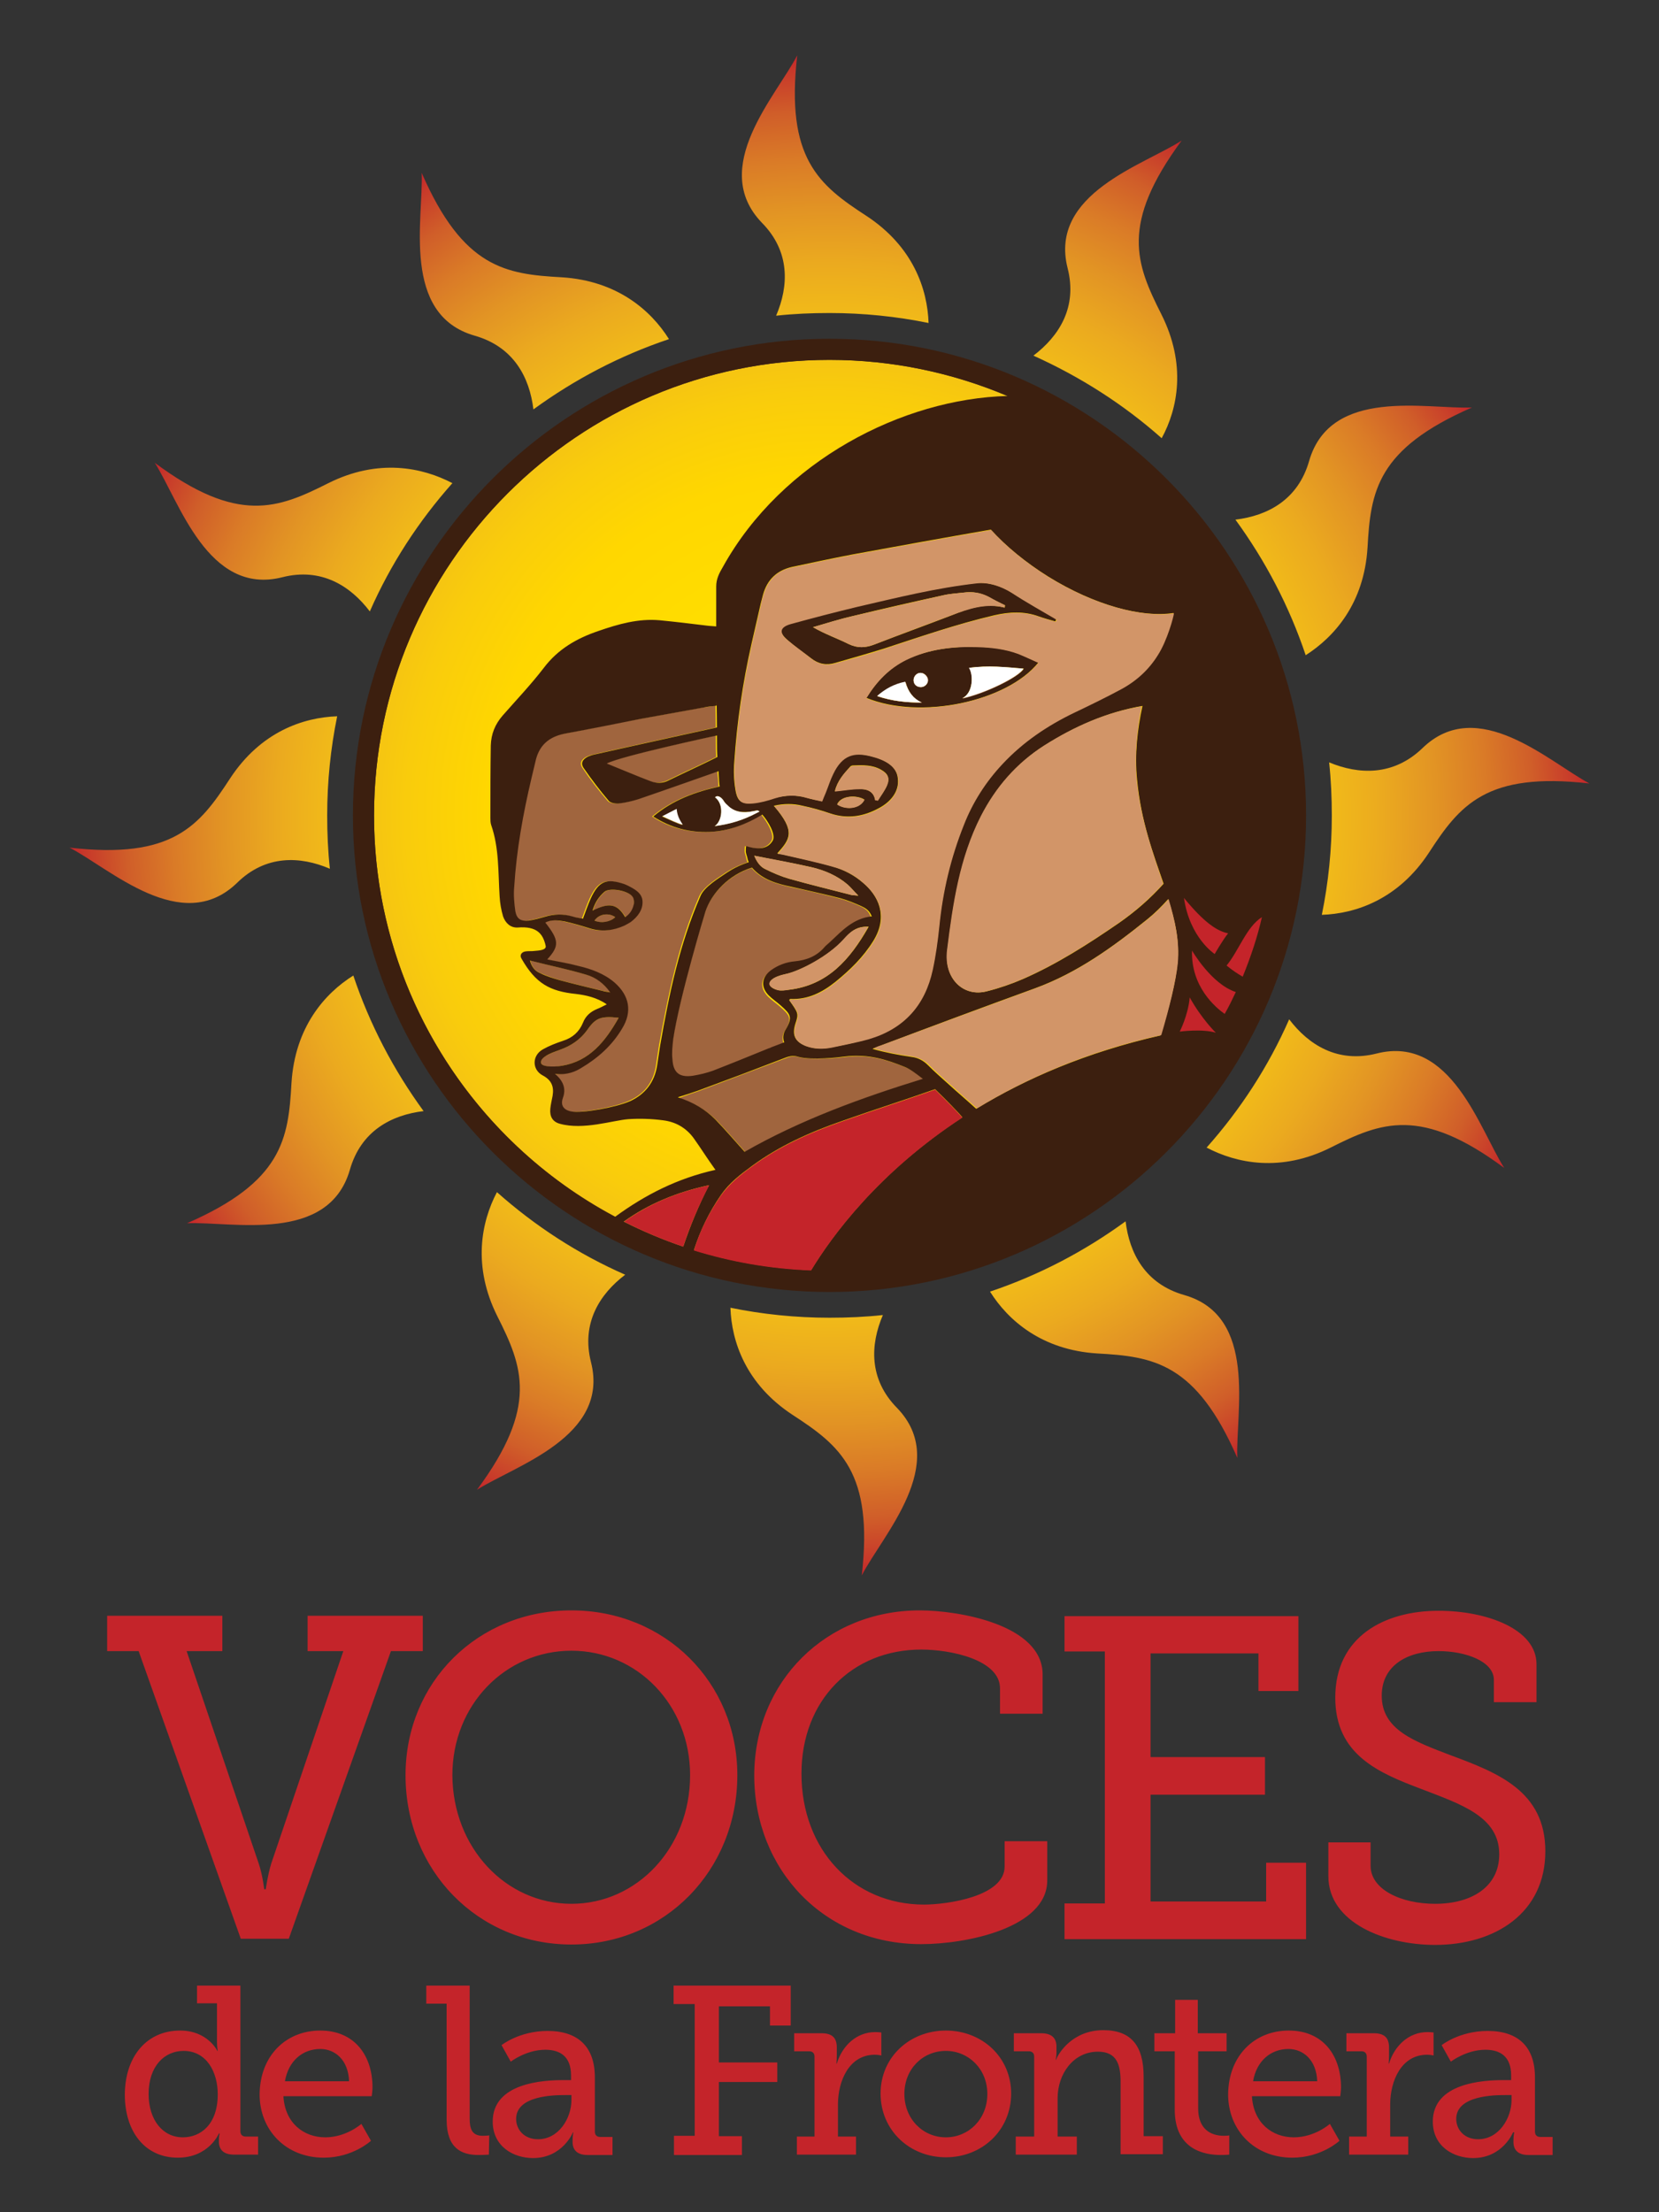 <?xml version="1.0" encoding="utf-8"?>
<!-- Generator: Adobe Illustrator 28.2.0, SVG Export Plug-In . SVG Version: 6.00 Build 0)  -->
<svg version="1.1" id="Layer_1" xmlns="http://www.w3.org/2000/svg" xmlns:xlink="http://www.w3.org/1999/xlink" x="0px" y="0px"
	 viewBox="0 0 432 576" style="enable-background:new 0 0 432 576;" xml:space="preserve">
<rect x="0" y="0" width="432" height="576" fill="#333333" stroke="none"/>
<style type="text/css">
	.st0{fill:#C4242A;}
	.st1{fill:url(#SVGID_1_);}
	.st2{fill:#A0653E;}
	.st3{fill:#3C1F0F;}
	.st4{fill:#D29568;}
	.st5{fill:#FFFFFF;}
</style>
<g>
	<path class="st0" d="M36.1,429.9h-8.2v-9.2h30v9.2h-9.3l18.8,55.4c1,3,1.4,6.6,1.4,6.6h0.4c0,0,0.5-3.6,1.4-6.6l18.8-55.4h-9.3
		v-9.2h30v9.2h-8.3l-26.6,74.9H62.7L36.1,429.9z M148.8,419.3c24.3,0,43.2,18.7,43.2,42.9c0,24.8-18.9,44.1-43.2,44.1
		c-24.4,0-43.2-19.3-43.2-44.1C105.6,438,124.4,419.3,148.8,419.3z M148.8,495.7c17,0,30.9-14.5,30.9-33.5
		c0-18.3-13.8-32.4-30.9-32.4c-17.2,0-31,14.1-31,32.4C117.9,481.1,131.7,495.7,148.8,495.7z M239.5,419.3c10.1,0,32,3.7,32,16.7
		v10.2h-11.1v-6.6c0-7.4-12.7-10.1-20.5-10.1c-18,0-31.2,13.2-31.2,32.3c0,19.9,13.6,34.1,31.9,34.1c6,0,21-2.1,21-9.9v-6.6h11.1
		v10.2c0,12.4-21.1,16.6-32.8,16.6c-25.3,0-43.5-19.4-43.5-44C196.5,437.7,215.2,419.3,239.5,419.3z M277.2,495.6h10.5v-65.6h-10.5
		v-9.2h60.9v19.5h-10.4v-9.8h-28.1v27h29.8v9.8h-29.8v27.8h30.1v-10.1h10.4v19.9h-62.9V495.6z M356.9,479.6v6.2
		c0,6.2,8,9.9,16.8,9.9c9.6,0,16.7-4.5,16.7-12.9c0-9.8-9.9-13-20.3-17c-11.1-4.2-22.4-8.9-22.4-23.8c0-15.8,12.7-22.6,26.9-22.6
		c12.6,0,25.5,4.8,25.5,13.9v9.9h-11.1v-5.8c0-4.9-7.5-7.5-14.4-7.5c-8.2,0-14.8,3.8-14.8,11.6c0,8.9,8.5,11.9,17.9,15.5
		c12.4,4.6,24.7,9.4,24.7,25c0,16.1-13.1,24.4-28.7,24.4c-13.1,0-27.8-5.8-27.8-17.9v-8.8H356.9z M46.9,528.7c7.2,0,9.7,5.3,9.7,5.3
		h0.1c0,0-0.2-1-0.2-2.4v-10h-5.2V517h11.3v37.9c0,0.9,0.5,1.4,1.4,1.4h3.2v4.7h-6.3c-2.8,0-3.9-1.4-3.9-3.4v-0.4
		c0-1.1,0.2-1.7,0.2-1.7H57c0,0-2.6,6.3-10.7,6.3c-8.5,0-13.8-6.7-13.8-16.5C32.6,535.2,38.4,528.7,46.9,528.7z M47.6,556.5
		c4.7,0,9.1-3.4,9.1-11.2c0-5.8-2.9-11.3-8.9-11.3c-5,0-9.1,4-9.1,11.2C38.7,552,42.4,556.5,47.6,556.5z M83.4,528.7
		c9,0,13.6,6.6,13.6,14.8c0,0.8-0.2,2.3-0.2,2.3h-23c0.4,7,5.3,10.7,10.9,10.7c5.5,0,9.4-3.5,9.4-3.5l2.5,4.4c0,0-4.7,4.4-12.3,4.4
		c-9.9,0-16.7-7.2-16.7-16.5C67.7,535.2,74.5,528.7,83.4,528.7z M90.9,541.9c-0.2-5.5-3.6-8.4-7.5-8.4c-4.6,0-8.3,3.1-9.2,8.4H90.9z
		 M116.2,521.7H111V517h11.3v34.6c0,2.7,0.6,4.5,3.4,4.5c1,0,1.7-0.1,1.7-0.1l-0.1,5c0,0-1.2,0.1-2.7,0.1c-4.5,0-8.3-1.8-8.3-9.2
		V521.7z M146.7,541.6h2v-1.2c0-5-2.9-6.7-6.7-6.7c-5,0-9,3.1-9,3.1l-2.4-4.3c0,0,4.6-3.7,12-3.7c8,0,12.3,4.2,12.3,12.1v14.1
		c0,0.9,0.5,1.4,1.4,1.4h3.2v4.7H153c-2.8,0-3.9-1.4-3.9-3.4v-0.4c0-1.2,0.2-2.1,0.2-2.1h-0.1c0,0-2.7,6.7-10.4,6.7
		c-5.2,0-10.5-3.1-10.5-9.5C128.3,542.3,141.5,541.6,146.7,541.6z M140.1,557c5.4,0,8.7-5.5,8.7-10.2v-1.3h-1.6
		c-2.9,0-12.8,0.1-12.8,6.2C134.4,554.5,136.5,557,140.1,557z M175.4,556.1h5.5v-34.3h-5.5V517h30.5v10.4h-5.4v-5h-13.3v14.6h15.2
		v5.1h-15.2v14.1h6v4.9h-17.7V556.1z M207.4,556.3h4.7v-20.8c0-0.9-0.5-1.4-1.4-1.4h-3.9v-4.7h7.1c2.7,0,4,1.1,4,3.7v2
		c0,1.2-0.1,2.2-0.1,2.2h0.1c1.4-4.6,5.1-8.2,10-8.2c0.8,0,1.6,0.1,1.6,0.1v6c0,0-0.7-0.2-1.7-0.2c-6.7,0-9.6,6.8-9.6,13v8.3h4.7
		v4.7h-15.4V556.3z M246.3,528.7c9.4,0,17,6.9,17,16.4c0,9.6-7.6,16.6-17,16.6c-9.4,0-17-7-17-16.6
		C229.3,535.6,236.9,528.7,246.3,528.7z M246.3,556.5c5.9,0,10.8-4.7,10.8-11.3c0-6.5-4.9-11.2-10.8-11.2c-6,0-10.8,4.7-10.8,11.2
		C235.5,551.7,240.3,556.5,246.3,556.5z M264.4,556.3h4.9v-20.8c0-0.9-0.5-1.4-1.4-1.4h-3.9v-4.7h7.1c2.7,0,4,1.2,4,3.5v1.6
		c0,1-0.2,1.8-0.2,1.8h0.1c0.6-1.7,4.3-7.7,12.3-7.7c7.2,0,10.5,4,10.5,12.1v15.5h5v4.7h-11v-18.8c0-4.4-0.9-7.9-5.9-7.9
		c-6.4,0-10.5,5.8-10.5,12.1v10h5v4.7h-15.9V556.3z M305.9,534.1h-5.3v-4.7h5.4v-8.7h5.9v8.7h7.5v4.7H312v14.8
		c0,6.4,4.4,7.2,6.7,7.2c0.9,0,1.4-0.1,1.4-0.1v5c0,0-0.9,0.1-2.2,0.1c-4,0-12-1.2-12-11.8V534.1z M335.6,528.7
		c9,0,13.6,6.6,13.6,14.8c0,0.8-0.2,2.3-0.2,2.3h-23c0.4,7,5.3,10.7,10.9,10.7c5.5,0,9.4-3.5,9.4-3.5l2.5,4.4c0,0-4.7,4.4-12.3,4.4
		c-9.9,0-16.7-7.2-16.7-16.5C319.9,535.2,326.7,528.7,335.6,528.7z M343,541.9c-0.2-5.5-3.6-8.4-7.5-8.4c-4.6,0-8.3,3.1-9.2,8.4H343
		z M351.2,556.3h4.7v-20.8c0-0.9-0.5-1.4-1.4-1.4h-3.9v-4.7h7.1c2.7,0,4,1.1,4,3.7v2c0,1.2-0.1,2.2-0.1,2.2h0.1
		c1.4-4.6,5.1-8.2,10-8.2c0.8,0,1.6,0.1,1.6,0.1v6c0,0-0.7-0.2-1.7-0.2c-6.7,0-9.6,6.8-9.6,13v8.3h4.7v4.7h-15.4V556.3z
		 M391.5,541.6h2v-1.2c0-5-2.9-6.7-6.7-6.7c-5,0-9,3.1-9,3.1l-2.4-4.3c0,0,4.6-3.7,12-3.7c8,0,12.3,4.2,12.3,12.1v14.1
		c0,0.9,0.5,1.4,1.4,1.4h3.2v4.7h-6.3c-2.8,0-3.9-1.4-3.9-3.4v-0.4c0-1.2,0.2-2.1,0.2-2.1H394c0,0-2.7,6.7-10.4,6.7
		c-5.2,0-10.5-3.1-10.5-9.5C373.1,542.3,386.3,541.6,391.5,541.6z M384.9,557c5.4,0,8.7-5.5,8.7-10.2v-1.3H392
		c-2.9,0-12.8,0.1-12.8,6.2C379.2,554.5,381.3,557,384.9,557z"/>
	<g>
		
			<radialGradient id="SVGID_1_" cx="216" cy="207.212" r="211.304" gradientTransform="matrix(0.937 0 0 0.937 13.6 18.133)" gradientUnits="userSpaceOnUse">
			<stop  offset="0" style="stop-color:#FFDF00"/>
			<stop  offset="0.308" style="stop-color:#FFDD00"/>
			<stop  offset="0.449" style="stop-color:#FFD700"/>
			<stop  offset="0.556" style="stop-color:#F9CC0C"/>
			<stop  offset="0.646" style="stop-color:#F2BD18"/>
			<stop  offset="0.726" style="stop-color:#EBAA1F"/>
			<stop  offset="0.797" style="stop-color:#E29424"/>
			<stop  offset="0.863" style="stop-color:#DA7B27"/>
			<stop  offset="0.925" style="stop-color:#D05E29"/>
			<stop  offset="0.981" style="stop-color:#C7382A"/>
			<stop  offset="1" style="stop-color:#C4242A"/>
		</radialGradient>
		<path class="st1" d="M302.5,114.1c-9.9-8.8-21.2-16-33.4-21.5c6.7-5.1,11.5-12.6,8.9-22.8c-4.9-19.4,19.8-26.8,29.7-33.2
			c-16.1,21.8-11.9,32.1-5.3,45.2C309,94.9,306.7,106.4,302.5,114.1z M123.6,87.4c10.2,2.9,14.3,10.9,15.3,19.2
			c10.7-7.8,22.5-14,35.3-18.3c-4.7-7.5-13.5-15.2-27.9-16.1c-14.6-0.8-25.7-2.4-36.5-27.2C110.3,56.8,104.4,81.9,123.6,87.4z
			 M202.1,82.2c4.6-0.5,9.2-0.7,13.9-0.7c8.8,0,17.5,0.9,25.8,2.6c-0.3-8.8-4-19.9-16.2-27.9c-12.3-8-21.1-14.9-18-41.8
			c-5.4,10.5-23.1,29.2-9.2,43.6C205.8,65.5,205.4,74.5,202.1,82.2z M356.1,142.6c0.8-14.6,2.4-25.7,27.2-36.5
			c-11.8,0.5-36.8-5.4-42.4,13.9c-2.9,10.2-10.9,14.3-19.2,15.3c7.8,10.7,14,22.5,18.3,35.3C347.5,165.8,355.2,157.1,356.1,142.6z
			 M73.5,150.3c10.2-2.6,17.8,2.3,22.8,8.9c5.4-12.3,12.7-23.5,21.5-33.4c-7.8-4.1-19.3-6.5-32.3,0c-13.1,6.6-23.5,10.8-45.2-5.3
			C46.7,130.5,54.1,155.2,73.5,150.3z M216,93.7c-65.4,0-118.6,53.2-118.6,118.6c0,65.4,53.2,118.6,118.6,118.6
			c65.4,0,118.6-53.2,118.6-118.6C334.6,146.9,281.4,93.7,216,93.7z M358.5,274.3c-10.2,2.6-17.8-2.3-22.8-8.9
			c-5.4,12.3-12.7,23.5-21.5,33.4c7.8,4.1,19.3,6.5,32.3,0c13.1-6.6,23.5-10.8,45.2,5.3C385.3,294.1,377.9,269.4,358.5,274.3z
			 M229.9,342.4c-4.6,0.5-9.2,0.7-13.9,0.7c-8.8,0-17.5-0.9-25.8-2.6c0.3,8.8,4,19.9,16.2,27.9c12.3,8,21.1,14.9,18,41.8
			c5.4-10.5,23.1-29.2,9.2-43.6C226.2,359.1,226.6,350.1,229.9,342.4z M308.4,337.2c-10.2-2.9-14.3-10.9-15.3-19.2
			c-10.7,7.8-22.5,14-35.3,18.3c4.7,7.5,13.5,15.2,27.9,16.1c14.6,0.8,25.7,2.4,36.5,27.2C321.7,367.8,327.6,342.7,308.4,337.2z
			 M370.4,194.8c-7.6,7.3-16.6,6.9-24.3,3.7c0.5,4.6,0.7,9.2,0.7,13.9c0,8.8-0.9,17.5-2.6,25.8c8.8-0.3,19.9-4,27.9-16.2
			c8-12.3,14.9-21.1,41.8-18C403.5,198.5,384.8,180.8,370.4,194.8z M85.9,226.2c-0.5-4.6-0.7-9.2-0.7-13.9c0-8.8,0.9-17.5,2.6-25.8
			c-8.8,0.3-19.9,4-27.9,16.2c-8,12.3-14.9,21.1-41.8,18c10.5,5.4,29.2,23.1,43.6,9.2C69.2,222.5,78.2,222.9,85.9,226.2z
			 M129.5,342.7c6.6,13.1,10.8,23.5-5.3,45.2c9.9-6.3,34.6-13.8,29.7-33.2c-2.6-10.2,2.3-17.8,8.9-22.8
			c-12.3-5.4-23.5-12.7-33.4-21.5C125.3,318.2,123,329.7,129.5,342.7z M75.9,282c-0.8,14.6-2.4,25.7-27.2,36.5
			c11.8-0.5,36.8,5.4,42.4-13.9c2.9-10.2,10.9-14.3,19.2-15.3c-7.8-10.7-14-22.5-18.3-35.3C84.5,258.7,76.8,267.5,75.9,282z"/>
		<path class="st2" d="M187.3,204.8C187.3,204.8,187.3,204.8,187.3,204.8C187.3,204.8,187.3,204.8,187.3,204.8L187.3,204.8z
			 M170.8,277.5c0.3-1.8,0.5-3.5,0.8-5.3c2.5-13.6,5-26.2,10.5-38.9c1.1-2.4,4.8-4.7,6.9-6.1c2.9-1.9,5.7-2.7,5.7-2.7
			c0,0,0,0.1,0,0.1c-0.1-0.2-0.2-0.5-0.3-0.8c-0.1-0.7-0.4-1.4-0.5-2c0-0.5,0-1,0.1-1.5c0,0,0,0,0,0c3.5,1.1,5.7,0.6,6.9-1.4
			c0.9-1.6-1.2-5-2.7-6.8c-4.2,2.6-8.7,4.4-13.7,4.5c-5.2,0.2-10.1-1-14.7-4c5.2-4.3,11-6.4,17.2-7.8l0.1,0c0,0,0,0,0,0c0,0,0,0,0,0
			c0,0,0,0,0,0c0-0.4-0.1-2.1-0.3-4c-0.3,0.1-15,5.3-20.9,7.3c-1.6,0.5-3.3,0.9-5,1.1c-0.9,0.1-2.2-0.1-2.7-0.7
			c-2.3-2.7-4.5-5.5-6.5-8.5c-0.9-1.3-0.3-2.3,1.1-3c0.5-0.2,1-0.4,1.5-0.5c7.5-1.7,32.1-7.1,32.1-7.1l0,2.1c0,0-25.2,5.4-28.7,7.3
			c3.9,1.6,7.6,3.1,11.4,4.6c1.6,0.6,3.2,0.5,4.7-0.2c4.2-2.1,8.3-3.9,12.7-6.1l0,0c-0.1-1.4-0.1-2.6-0.1-3.5c0-1.2,0-5.8-0.1-11.1
			l0,0l0,1.2l-0.4,0.1c0,0,0,0,0,0c-1.2,0.2-2.1,0.3-2.9,0.4c-5.6,1-11.1,2-16.6,3c-6.5,1.2-13,2.6-19.5,3.8
			c-4.3,0.8-6.9,3.1-7.8,7.4c-0.3,1.4-0.6,2.8-1,4.2c-2.2,9.3-3.9,18.8-4.5,28.3c-0.1,2.1,0,4.3,0.3,6.4c0.3,2,1.4,2.7,3.5,2.4
			c1.4-0.2,2.8-0.6,4.2-1c2.4-0.7,4.7-0.8,7.1-0.1c0.9,0.3,1.9,0.4,2.8,0.6c0.7-1.9,1.3-3.6,2-5.2c2.1-4.5,4.1-5.4,8.8-3.8
			c0.3,0.1,0.5,0.2,0.7,0.3c1.8,0.9,3.8,1.9,4,4c0.2,2.3-1.2,4.2-3.1,5.6c-0.5,0.4-1.1,0.7-1.6,0.9c-3,1.3-6,1.7-9.1,0.7
			c-2.1-0.7-4.3-1.3-6.5-1.8c-1.6-0.3-3.3-0.5-5,0.3c3.6,4.6,3.7,6.1,0.5,9.6c2.9,0.6,5.5,1.1,8.1,1.7c3.4,0.9,6.7,2,9.4,4.3
			c3.9,3.3,4.6,7.6,2,12c-2.7,4.4-6.4,7.7-10.7,10.3c-1.3,0.8-3.5,1.8-6.8,1.5c2.2,1.9,2.8,4,1.9,6.2c-0.5,1.3-0.5,3,2.2,3.6
			c2.7,0.5,11.4-1,15.3-2.7C167.8,284.9,170.1,281.8,170.8,277.5z M152.9,268.2c-1.8,2.5-4.2,4.1-7,5.1c-1.3,0.5-2.5,0.9-3.7,1.6
			c-0.6,0.4-1.5,0.9-1.3,1.9c0.2,0.9,2.8,1.2,5.4,0.7c7.2-1.2,11.3-6.3,14.8-12.5C156.5,264.5,155.1,265,152.9,268.2z M152.8,253.8
			c-4.8-1.4-9.6-2.4-14.7-3.7c0.4,1.9,1.5,2.8,2.7,3.3c1.6,0.7,3.3,1.3,5,1.8c3.7,1,7.4,1.9,11.2,2.8c0.6,0.1,1.1,0.2,2,0.4
			C157.2,255.9,155.2,254.5,152.8,253.8z M162.9,238.8c1.2-0.7,2-1.8,2.2-3.2c0.1-0.6,0.1-1.5-0.2-2c-1-1.6-6-2.6-7.4-1.4
			c-1.5,1.3-2.5,2.8-3.1,4.9C158.5,235,160.7,235.2,162.9,238.8z M188.3,208.3c-0.5-0.7-1.5-1.4-2.1-0.7c2.4,1.8,1.9,6.2-0.1,7.5
			c3.9-0.5,7.3-1.5,10.9-3.4l0.8-0.4c-0.3-0.2-0.5-0.3-0.6-0.3c-0.7,0.2-1,0.2-1,0.2c-2.6,0.6-5,0.3-6.8-1.6
			C188.9,209.2,188.6,208.8,188.3,208.3z M224.1,236c-1.7-0.8-3.5-1.5-5.3-2c-4.2-1.1-8.5-2.1-12.8-3c-3.8-0.9-7.5-1.8-10.3-5
			c0,0,0,0,0,0c-6,1.9-10.5,6.7-12.1,11.4c-0.2,0.5-6.8,22.4-8.4,33.3c-0.3,1.8-0.4,3.6-0.3,5.4c0.1,3.5,1.8,4.8,5.3,4.3
			c1.8-0.3,3.5-0.6,5.2-1.3c4.9-1.9,9.8-3.9,14.7-5.9c0.2-0.1,0.3-0.2,0.5-0.2l3.4-1.3c-0.3-1.1-0.3-2.3,0.3-3.2
			c2.1-3.3,1.4-4.1-1.2-6.4c-1-0.9-2.1-1.6-3.1-2.6c-2.2-2.2-2-4.8,0.6-6.6c1.9-1.3,4-2.1,6.2-2.3c2.9-0.3,5.6-1.3,7.6-3.6
			c0.5-0.5,1-1,1.6-1.5c3.1-2.9,6.1-6.1,10.8-6.6C226.3,237.2,225.2,236.5,224.1,236z M240.5,281c-1.8-1.5-3.4-2.6-4.7-3.1
			c-4.5-1.8-9.5-3.5-15.7-2.7c-1.4,0.2-8.4,0.9-11.9,0.1c0,0,0,0,0,0c-1.2-0.4-2.3-0.3-3.5,0.2c-7.6,2.9-15.2,5.7-22.8,8.6
			c-1.5,0.5-3,1-5.1,1.8c4.1,1.4,7.2,3.2,9.8,5.8c2.6,2.7,5,5.5,7.6,8.4C208.5,291.6,224.5,285.9,240.5,281z M154.8,239.7
			c2,0.9,4.2,0.3,5.4-0.9C158.7,237.7,156.1,237.8,154.8,239.7z M177.7,214.8c-1-1.4-1.5-2.7-1.6-4.1c-0.5,0.3-2.4,1.2-3.6,1.8
			C174,213.3,176.9,214.6,177.7,214.8z"/>
		<path class="st3" d="M254.4,168.4c-6.3-0.1-12.5,0.6-18.3,3.3c-4.5,2.2-7.8,5.6-10.5,10c14.1,5.8,36.6,1,44.8-9.2
			c-1.8-0.8-3.4-1.6-5.2-2.3C261.7,168.9,258.1,168.5,254.4,168.4z M228.5,181.3c2.2-1.9,4.4-3.1,7.3-3.7c0.7,2.6,2,4.3,4.2,5.4
			C236.2,182.9,232.4,182.6,228.5,181.3z M239.8,178.9c-1.1,0-1.9-0.8-1.9-1.8c0-1,0.9-1.9,1.8-1.9c1,0,1.9,0.9,1.9,1.9
			C241.7,178,240.8,178.9,239.8,178.9z M250.6,181.8c3-1.5,2.8-6.5,1.8-7.9c4.9-0.7,9.5-0.2,14.2,0.2
			C265.2,176.4,256.3,180.6,250.6,181.8z M254.2,151.8c-10.6,1.2-20.6,3.7-31,6.1c-5.8,1.4-11.6,2.9-17.4,4.5
			c-2.8,0.8-3.1,2.2-0.9,4.1c2,1.8,4.2,3.3,6.3,4.9c1.9,1.5,4,1.9,6.3,1.2c4.2-1.2,8.4-2.4,12.6-3.7c9.5-3.1,19-6.4,28.8-8.7
			c3.9-0.9,7.8-1.1,11.6,0.3c1.4,0.5,2.9,0.9,4.3,1.3c0.1-0.2,0.2-0.4,0.2-0.6c-3.9-2.3-7.9-4.6-11.7-7
			C260.7,152.6,257.4,151.5,254.2,151.8z M261.7,157.6c0,0.2,0,0.4-0.1,0.6c-4.9-1.3-9.4,0.2-13.8,2c-6.7,2.6-13.4,5-20.1,7.6
			c-2.3,0.9-4.4,1-6.7-0.1c-3-1.5-6.2-2.6-9.3-4.4c3.5-1,6.9-2.1,10.4-2.9c7.8-1.9,15.7-3.7,23.5-5.4c1.7-0.4,3.5-0.5,5.3-0.7
			c2.3-0.3,4.4,0,6.5,1.1C258.8,156.2,260.2,156.9,261.7,157.6z M216,88.2c-68.4,0-124.1,55.7-124.1,124.1
			c0,68.4,55.7,124.1,124.1,124.1c68.4,0,124.1-55.7,124.1-124.1C340.1,143.9,284.4,88.2,216,88.2z M187.7,311.2
			c2.2-3.2,5.1-5.4,8.1-7.6c7.2-5.3,15.3-8.9,23.7-11.8c7.3-2.6,16.7-5.6,24-8.2c3,2.9,5.9,5.9,7.1,7.3
			c-21.9,14.3-34,30.9-39.4,39.8c-10.6-0.4-20.8-2.2-30.5-5.2C182.3,320.5,184.6,315.7,187.7,311.2z M177.9,324.6
			c-5.3-1.8-10.5-4-15.5-6.5c6.4-4.6,13.8-7.7,22.2-9.5C181.9,313.9,179.7,319.2,177.9,324.6z M144.5,279.6c3.3,0.4,5.5-0.7,6.8-1.5
			c4.4-2.6,8.1-5.9,10.7-10.3c2.7-4.4,1.9-8.6-2-12c-2.7-2.3-6-3.5-9.4-4.3c-2.6-0.7-5.2-1.1-8.1-1.7c3.2-3.5,3.1-5-0.5-9.6
			c1.6-0.8,3.3-0.6,5-0.3c2.2,0.5,4.3,1.1,6.5,1.8c3.2,1,6.2,0.6,9.1-0.7c0.6-0.3,1.1-0.6,1.6-0.9c1.9-1.4,3.3-3.3,3.1-5.6
			c-0.2-2.1-2.2-3.1-4-4c-0.2-0.1-0.5-0.2-0.7-0.3c-4.7-1.6-6.7-0.8-8.8,3.8c-0.7,1.6-1.3,3.3-2,5.2c-1-0.2-1.9-0.3-2.8-0.6
			c-2.4-0.7-4.8-0.6-7.1,0.1c-1.4,0.4-2.8,0.8-4.2,1c-2.1,0.2-3.1-0.4-3.5-2.4c-0.3-2.1-0.5-4.3-0.3-6.4c0.6-9.6,2.3-19,4.5-28.3
			c0.3-1.4,0.7-2.8,1-4.2c0.9-4.3,3.5-6.6,7.8-7.4c6.5-1.2,13-2.5,19.5-3.8c5.5-1,11.1-2,16.6-3c0.9-0.2,1.7-0.3,2.9-0.4
			c0,0,0,0,0,0l0.4-0.1l0-1.2l0,0c0.1,5.3,0.1,9.9,0.1,11.1c0,0.9,0,2.2,0.1,3.5l0,0c-4.4,2.2-8.4,4-12.7,6.1
			c-1.5,0.8-3.1,0.8-4.7,0.2c-3.7-1.4-7.4-3-11.4-4.6c3.5-1.9,28.7-7.3,28.7-7.3l0-2.1c0,0-24.6,5.4-32.1,7.1
			c-0.5,0.1-1,0.3-1.5,0.5c-1.4,0.7-2,1.7-1.1,3c2,2.9,4.2,5.8,6.5,8.5c0.5,0.6,1.8,0.8,2.7,0.7c1.7-0.2,3.4-0.6,5-1.1
			c5.9-2,20.6-7.2,20.9-7.3c0.1,2,0.2,3.6,0.3,4c0,0,0,0,0,0c0,0,0,0,0,0h0c0,0,0,0,0,0c0,0,0,0,0,0c0,0,0,0,0,0l-0.1,0
			c-6.3,1.4-12.1,3.5-17.2,7.8c4.7,3,9.5,4.2,14.7,4c5-0.2,9.6-2,13.7-4.5c1.5,1.7,3.6,5.2,2.7,6.8c-1.2,2-3.4,2.5-6.9,1.4
			c0,0,0,0,0,0c-0.1,0.5-0.1,1-0.1,1.5c0.1,0.7,0.4,1.3,0.5,2c0.1,0.3,0.2,0.5,0.3,0.8c0,0,0-0.1,0-0.1c0,0-2.9,0.8-5.7,2.7
			c-2.2,1.5-5.9,3.7-6.9,6.1c-5.5,12.7-8.1,25.2-10.5,38.9c-0.3,1.8-0.5,3.5-0.8,5.3c-0.7,4.3-3.1,7.4-7,9.2
			c-3.9,1.7-12.6,3.2-15.3,2.7c-2.7-0.5-2.7-2.3-2.2-3.6C147.4,283.6,146.8,281.5,144.5,279.6z M161.1,265
			c-3.5,6.2-7.6,11.3-14.8,12.5c-2.6,0.4-5.2,0.2-5.4-0.7c-0.2-0.9,0.7-1.5,1.3-1.9c1.1-0.7,2.4-1.1,3.7-1.6c2.8-1,5.2-2.6,7-5.1
			C155.1,265,156.5,264.5,161.1,265z M156.9,258c-3.7-0.9-7.5-1.8-11.2-2.8c-1.7-0.5-3.4-1-5-1.8c-1.2-0.5-2.2-1.4-2.7-3.3
			c5.1,1.3,10,2.3,14.7,3.7c2.4,0.7,4.5,2.2,6.2,4.6C158,258.2,157.5,258.2,156.9,258z M154.3,237.1c0.6-2.1,1.7-3.7,3.1-4.9
			c1.4-1.2,6.4-0.3,7.4,1.4c0.3,0.5,0.4,1.4,0.2,2c-0.3,1.3-1,2.4-2.2,3.2C160.7,235.2,158.5,235,154.3,237.1z M160.2,238.8
			c-1.2,1.2-3.5,1.7-5.4,0.9C156.1,237.8,158.7,237.7,160.2,238.8z M186.4,163.2c0,0,0,1.1,0,2.9l0,0L186.4,163.2z M296.1,203.1
			c1,10.7,4.2,19.2,6.9,27c-3.4,3.8-7.3,7.2-11.6,10.2c-8,5.5-16.1,10.7-25,14.6c-3,1.3-6.2,2.4-9.4,3.2
			c-6.1,1.6-11.3-3.3-10.3-10.7c1.5-11.9,3.2-23.9,8.8-34.9c3.9-7.6,9.3-13.8,16.5-18.4c7.9-5,16.3-8.7,25.5-10.3
			C296.2,189.8,295.4,196.4,296.1,203.1z M269.6,257.3c10.9-4,20.2-10.7,29.1-17.9c2-1.6,3.8-3.4,5.5-5.3c1.8,5.7,3,11,2.4,16.7
			c-0.4,4.8-2.2,11.7-4.4,18.8c-19.4,4.4-35.2,11.3-48,19.1c-2.4-2.2-4.9-4.3-7.3-6.5c-1.8-1.6-3.6-3.2-5.3-4.9
			c-1.2-1.2-2.6-1.9-4.2-2.1c-3.4-0.5-6.7-1.1-10.2-2.1c0.7-0.3,1.3-0.6,2-0.8C242.7,267.2,256.1,262.2,269.6,257.3z M305.6,159.6
			c-0.1,0.8-1.7,6.9-4.2,10.9c-2.3,3.6-5.4,6.6-9.6,8.9c-3.9,2.1-8,4.1-12,6c-7.1,3.4-13.5,7.7-18.9,13.5c-4.3,4.6-7.7,9.9-10,15.8
			c-3.4,8.5-5.5,17.4-6.4,26.5c-0.4,3.7-0.9,7.5-1.7,11.2c-2,9.3-7.5,15.5-16.7,18.1c-3.2,0.9-6.4,1.6-9.7,2.2
			c-2.2,0.5-4.5,0.4-6.6-0.4c-2.8-1.1-3.6-2.8-2.7-5.7c0.9-2.7,0.8-2.8-1.6-6.2c0.1-0.1,0.2-0.3,0.3-0.3c4.6,0.2,8.3-1.7,11.8-4.5
			c3.8-3.1,7.2-6.4,9.8-10.6c4.1-6.6,1.1-12-2.6-15.1c-2.3-2-5.1-3.5-8-4.3c-4.2-1.2-8.5-2.1-12.8-3.1c-0.5-0.1-1-0.2-1.6-0.3
			c3.3-3.7,4.9-5.7-0.9-12.4c2.6-0.6,5.1-0.6,7.5,0c2.4,0.5,4.9,1.2,7.2,2c4.5,1.5,8.7,0.8,12.7-1.4c3-1.6,5.3-4.3,4.9-7.7
			c-0.3-3.2-3.1-4.9-7.3-5.9c-4.2-1-7.2-0.4-9.6,4.6c-0.8,1.6-1.3,3.3-2,5c-0.3,0.7-0.6,1.4-0.9,2.2c-1.4-0.3-2.7-0.5-3.9-0.9
			c-2.8-0.8-5.6-0.7-8.5,0.1c-1.8,0.5-3.6,1.1-5.5,1.3c-3,0.3-4.1-0.4-4.6-3.5c-0.4-2.4-0.5-4.8-0.3-7.2c0.7-10.4,2.2-20.7,4.5-30.8
			c0.8-3.5,1.6-7,2.4-10.5c0.2-0.8,0.4-1.6,0.6-2.3c1.1-3.9,3.6-6.3,7.6-7.2c5.2-1.1,10.3-2.2,15.5-3.2c12-2.2,24.1-4.4,36.2-6.5
			c3.9,4.3,9,8.5,14.9,12.2C285,157.6,297.3,160.9,305.6,159.6z M205.5,257.7c-1,0.1-2,0.3-2.9,0.1c-0.8-0.2-1.8-0.6-2.1-1.3
			c-0.4-1,0.8-2.2,4.2-2.9c3.4-0.7,11-4.5,15.1-9.1c1.6-1.8,3.2-3.4,6.4-3.2C221.3,249.9,215.5,256.5,205.5,257.7z M223.5,233.2
			c-1-0.1-1.5-0.1-1.9-0.2c-5.4-1.4-10.8-2.7-16.1-4.2c-2.1-0.6-4.2-1.5-6.2-2.5c-1.3-0.6-2.2-1.8-2.9-3.5c5.3,1.1,10.1,1.9,14.9,3
			c3.4,0.8,6.7,2.2,9.4,4.5C221.6,231.1,222.3,232,223.5,233.2z M223.7,205.4c-2,0-4,0.4-6.3,0.6c0.6-2.6,2.3-4.5,4-6.4
			c0.2-0.2,0.5-0.3,0.7-0.3c2.5-0.1,5-0.2,7.3,1.1c1.8,1,2.3,2.1,1.6,4c-0.6,1.4-1.6,2.7-2.4,4c-0.2,0-0.4,0-0.7-0.1
			C227.5,205.9,225.6,205.4,223.7,205.4z M225.1,208.2c-1.3,2.5-5,2.7-7.1,1.2C219.1,207,223.3,207,225.1,208.2z M196.2,211.2
			c0,0,0.2-0.1,1-0.2c0.1,0,0.3,0.1,0.6,0.3l-0.8,0.4c-3.6,1.9-7.1,2.9-10.9,3.4c2-1.3,2.5-5.7,0.1-7.5c0.7-0.7,1.6,0,2.1,0.7
			c0.3,0.5,0.6,0.9,1,1.3C191.2,211.5,193.5,211.7,196.2,211.2z M177.7,214.8c-0.8-0.1-3.7-1.5-5.3-2.2c1.3-0.6,3.1-1.6,3.6-1.8
			C176.2,212.1,176.7,213.3,177.7,214.8z M175.3,270.6c1.6-10.8,8.2-32.7,8.4-33.3c1.6-4.7,6-9.5,12.1-11.4c0,0,0,0,0,0
			c2.8,3.2,6.5,4.2,10.3,5c4.3,1,8.6,1.9,12.8,3c1.8,0.5,3.5,1.2,5.3,2c1.1,0.5,2.2,1.1,2.8,2.7c-4.8,0.5-7.7,3.7-10.8,6.6
			c-0.5,0.5-1.1,0.9-1.6,1.5c-2,2.3-4.6,3.3-7.6,3.6c-2.3,0.2-4.4,1-6.2,2.3c-2.5,1.8-2.8,4.4-0.6,6.6c0.9,0.9,2.1,1.7,3.1,2.6
			c2.6,2.3,3.2,3.1,1.2,6.4c-0.6,1-0.7,2.1-0.3,3.2l-3.4,1.3c-0.2,0.1-0.3,0.2-0.5,0.2c-4.9,2-9.8,4-14.7,5.9
			c-1.7,0.6-3.4,1-5.2,1.3c-3.5,0.5-5.1-0.8-5.3-4.3C174.9,274.2,175.1,272.4,175.3,270.6z M181.7,284c7.6-2.8,15.3-5.7,22.8-8.6
			c1.3-0.5,2.3-0.6,3.5-0.2c0,0,0,0,0,0c3.5,0.9,10.5,0.1,11.9-0.1c6.3-0.8,11.2,0.9,15.7,2.7c1.3,0.5,2.9,1.7,4.7,3.1
			c-15.9,4.9-31.9,10.7-46.4,19c-2.6-2.9-5-5.7-7.6-8.4c-2.6-2.6-5.7-4.5-9.8-5.8C178.8,285,180.2,284.5,181.7,284z M97.4,212.3
			c0-65.4,53.2-118.6,118.6-118.6c16.4,0,32.1,3.4,46.4,9.4c-27.4,0.7-58.8,16.9-74.1,44.4c-1,1.7-1.8,3.2-1.8,5.2
			c0,3.4,0,6.8,0,10.4c0,0,0,0,0,0v0c-1-0.1-1.7-0.1-2.4-0.2c-4.1-0.5-8.2-1-12.3-1.4c-5.6-0.5-10.8,1-16,2.8
			c-5.6,1.9-10.5,4.7-14.2,9.6c-3.3,4.3-7.1,8.3-10.7,12.4c-2,2.3-3,4.8-3.1,7.8c-0.1,6.3-0.1,12.5-0.1,18.8c0,0.6,0,1.3,0.2,1.9
			c2.1,6,1.8,12.4,2.2,18.6c0.1,1.8,0.4,3.5,0.9,5.2c0.6,1.7,1.9,3,3.8,2.9c5-0.4,6.6,1.6,7.3,4.8c0.2,1.1-1.8,1.2-3,1.3
			c-0.7,0.1-1.4,0-2.1,0.1c-1.1,0.1-1.8,0.9-1.2,1.9c3.7,6.5,7.4,8.5,14.2,9.2c2.5,0.3,5.4,0.9,8,2.7c-1,0.5-1.7,0.9-2.5,1.2
			c-1.7,0.7-3,1.8-3.7,3.6c-1,2.4-2.7,3.9-5.2,4.7c-1.8,0.6-3.6,1.3-5.2,2.2c-2.9,1.6-2.9,5.3-0.1,6.8c2.3,1.2,3,2.9,2.6,5.3
			c-0.2,1.1-0.5,2.3-0.6,3.4c-0.2,2,0.6,3.4,2.5,3.9c6.1,1.7,13.8-0.9,17.8-1.2c3-0.2,6.1-0.1,9.1,0.3c3.2,0.4,5.9,1.9,7.9,4.6
			c2,2.8,3.4,5.1,5.7,8.3c-9.9,2.2-18.3,6.5-26.1,12.2C122.9,297,97.4,257.6,97.4,212.3z"/>
		<path class="st0" d="M309.8,259.7c3.1,5.6,6.8,9.2,6.8,9.2c-3.4-1.1-9.4-0.3-9.4-0.3S309.4,264.3,309.8,259.7z M316.3,248.4
			c0,0,2-3.5,3.5-5.4c-2.7-0.5-6.1-2.6-11.5-9.2C309.8,244.2,316.3,248.4,316.3,248.4z M323.6,254.3c2.2-5.4,3.9-10.6,5-15.5
			c-4,2.5-6,8.7-9.2,12.6C321,252.7,322.2,253.5,323.6,254.3z M321.8,258.3c-6.4-2.1-11.4-10.8-11.4-10.8
			c-0.3,9.4,6.1,14.8,8.5,16.5C320,262.1,320.9,260.2,321.8,258.3z M250.6,291c-1.2-1.4-4.1-4.4-7.1-7.3c-7.3,2.6-16.7,5.6-24,8.2
			c-8.4,2.9-16.5,6.5-23.7,11.8c-3,2.2-5.8,4.4-8.1,7.6c-3.1,4.5-5.5,9.2-7,14.3c9.7,3,19.9,4.8,30.5,5.2
			C216.6,321.9,228.7,305.3,250.6,291z M177.9,324.6c1.8-5.4,4-10.7,6.8-16c-8.5,1.8-15.8,4.9-22.2,9.5
			C167.4,320.6,172.6,322.8,177.9,324.6z"/>
		<g>
			<path class="st4" d="M239.7,175.2c-1,0-1.8,0.9-1.8,1.9c0,1.1,0.8,1.8,1.9,1.8c1,0,1.9-0.9,1.9-1.9
				C241.6,176.1,240.7,175.2,239.7,175.2z"/>
			<path class="st4" d="M250.9,154.3c-1.8,0.2-3.6,0.3-5.3,0.7c-7.8,1.8-15.7,3.6-23.5,5.4c-3.5,0.8-7,1.9-10.4,2.9
				c3.1,1.8,6.3,2.9,9.3,4.4c2.3,1.1,4.3,1,6.7,0.1c6.7-2.6,13.4-5.1,20.1-7.6c4.5-1.7,8.9-3.2,13.8-2c0-0.2,0-0.4,0.1-0.6
				c-1.4-0.7-2.8-1.4-4.2-2.2C255.4,154.3,253.2,154,250.9,154.3z"/>
			<path class="st4" d="M273,150.2c-5.9-3.7-11-7.9-14.9-12.2c-12.1,2.1-24.1,4.3-36.2,6.5c-5.2,1-10.4,2.1-15.5,3.2
				c-4,0.8-6.5,3.3-7.6,7.2c-0.2,0.8-0.5,1.5-0.6,2.3c-0.8,3.5-1.6,7-2.4,10.5c-2.3,10.1-3.8,20.4-4.5,30.8
				c-0.2,2.4-0.1,4.8,0.3,7.2c0.5,3.1,1.6,3.8,4.6,3.5c1.9-0.2,3.7-0.7,5.5-1.3c2.8-0.9,5.6-1,8.5-0.1c1.2,0.3,2.4,0.6,3.9,0.9
				c0.3-0.8,0.6-1.5,0.9-2.2c0.7-1.7,1.2-3.4,2-5c2.4-5,5.5-5.6,9.6-4.6s6.9,2.7,7.3,5.9c0.3,3.4-1.9,6.1-4.9,7.7
				c-4,2.2-8.2,2.9-12.7,1.4c-2.4-0.8-4.8-1.5-7.2-2c-2.4-0.5-4.9-0.6-7.5,0c5.8,6.7,4.1,8.8,0.9,12.4c0.6,0.1,1.1,0.2,1.6,0.3
				c4.3,1,8.6,1.9,12.8,3.1c3,0.8,5.7,2.2,8,4.3c3.7,3.2,6.7,8.5,2.6,15.1c-2.6,4.2-6,7.5-9.8,10.6c-3.4,2.8-7.2,4.7-11.8,4.5
				c-0.1,0-0.2,0.2-0.3,0.3c2.5,3.4,2.5,3.5,1.6,6.2c-0.9,2.9-0.1,4.6,2.7,5.7c2.2,0.8,4.4,0.8,6.6,0.4c3.2-0.7,6.5-1.3,9.7-2.2
				c9.2-2.7,14.7-8.8,16.7-18.1c0.8-3.7,1.3-7.4,1.7-11.2c0.9-9.2,3-18,6.4-26.5c2.3-5.9,5.7-11.2,10-15.8
				c5.4-5.8,11.8-10.1,18.9-13.5c4-1.9,8.1-3.9,12-6c4.1-2.2,7.3-5.2,9.6-8.9c2.5-3.9,4.1-10,4.2-10.9
				C297.3,160.9,285,157.6,273,150.2z M225.6,181.8c2.7-4.4,6-7.8,10.5-10c5.8-2.8,12-3.5,18.3-3.3c3.7,0.1,7.3,0.5,10.8,1.8
				c1.7,0.7,3.4,1.5,5.2,2.3C262.2,182.7,239.6,187.6,225.6,181.8z M274.9,161.9c-1.4-0.4-2.9-0.8-4.3-1.3
				c-3.8-1.4-7.7-1.2-11.6-0.3c-9.8,2.2-19.2,5.5-28.8,8.7c-4.2,1.4-8.4,2.5-12.6,3.7c-2.3,0.7-4.4,0.3-6.3-1.2
				c-2.1-1.7-4.3-3.2-6.3-4.9c-2.2-1.9-1.9-3.3,0.9-4.1c5.8-1.6,11.6-3.1,17.4-4.5c10.4-2.4,20.4-4.9,31-6.1
				c3.1-0.4,6.5,0.8,9.2,2.5c3.8,2.5,7.8,4.7,11.7,7C275,161.6,275,161.7,274.9,161.9z"/>
			<path class="st4" d="M271.9,194.1c-7.2,4.6-12.6,10.8-16.5,18.4c-5.6,11-7.3,22.9-8.8,34.9c-0.9,7.4,4.3,12.3,10.3,10.7
				c3.2-0.8,6.4-1.9,9.4-3.2c8.9-3.9,17-9.1,25-14.6c4.3-3,8.2-6.4,11.6-10.2c-2.6-7.8-5.8-16.3-6.9-27c-0.6-6.6,0.1-13.3,1.3-19.2
				C288.2,185.4,279.8,189.1,271.9,194.1z"/>
			<path class="st4" d="M235.8,177.6c-2.9,0.6-5.1,1.8-7.3,3.7c3.9,1.3,7.7,1.6,11.6,1.7C237.8,181.9,236.5,180.2,235.8,177.6z"/>
			<path class="st4" d="M252.4,174c1,1.4,1.2,6.4-1.8,7.9c5.7-1.2,14.6-5.5,15.9-7.7C261.9,173.7,257.3,173.2,252.4,174z"/>
			<path class="st4" d="M218,209.5c2.1,1.4,5.8,1.3,7.1-1.2C223.3,207,219.1,207,218,209.5z"/>
			<path class="st4" d="M227.9,208.4c0.2,0,0.4,0,0.7,0.1c0.8-1.3,1.8-2.6,2.4-4c0.8-1.9,0.2-3-1.6-4c-2.3-1.3-4.8-1.2-7.3-1.1
				c-0.2,0-0.5,0.2-0.7,0.3c-1.8,1.8-3.4,3.8-4,6.4c2.2-0.2,4.3-0.6,6.3-0.6C225.6,205.4,227.5,205.9,227.9,208.4z"/>
			<path class="st4" d="M306.7,250.8c0.5-5.7-0.7-11-2.4-16.7c-1.7,1.9-3.5,3.7-5.5,5.3c-9,7.2-18.2,13.9-29.1,17.9
				c-13.4,4.9-26.9,9.9-40.3,14.9c-0.7,0.2-1.3,0.5-2,0.8c3.5,1,6.8,1.6,10.2,2.1c1.6,0.3,3,0.9,4.2,2.1c1.7,1.7,3.5,3.3,5.3,4.9
				c2.4,2.2,4.8,4.3,7.3,6.5c12.8-7.8,28.6-14.8,48-19.1C304.5,262.4,306.2,255.5,306.7,250.8z"/>
			<path class="st4" d="M220.7,230.3c-2.7-2.3-5.9-3.7-9.4-4.5c-4.8-1.1-9.6-2-14.9-3c0.7,1.7,1.6,2.9,2.9,3.5c2,1,4.1,1.9,6.2,2.5
				c5.3,1.5,10.7,2.8,16.1,4.2c0.4,0.1,0.8,0.1,1.9,0.2C222.3,232,221.6,231.1,220.7,230.3z"/>
			<path class="st4" d="M226.1,241.3c-3.2-0.1-4.9,1.5-6.4,3.2c-4.1,4.6-11.7,8.4-15.1,9.1c-3.4,0.7-4.6,2-4.2,2.9
				c0.3,0.6,1.3,1.1,2.1,1.3c0.9,0.2,2,0.1,2.9-0.1C215.5,256.5,221.3,249.9,226.1,241.3z"/>
		</g>
		<g>
			<g>
				<path class="st5" d="M172.5,212.5c1.6,0.8,4.5,2.1,5.3,2.2c-1-1.4-1.5-2.7-1.6-4.1C175.6,210.9,173.7,211.9,172.5,212.5z"/>
				<path class="st5" d="M188.3,208.3c-0.5-0.7-1.5-1.4-2.1-0.7c2.4,1.8,1.9,6.2-0.1,7.5c3.9-0.5,7.3-1.5,10.9-3.4l0.8-0.4
					c-0.3-0.2-0.5-0.3-0.6-0.3c-0.7,0.2-1,0.2-1,0.2c-2.6,0.6-5,0.3-6.8-1.6C188.9,209.2,188.6,208.8,188.3,208.3z"/>
			</g>
			<path class="st5" d="M240,182.9c-3.9,0-7.6-0.3-11.6-1.7c2.2-1.9,4.4-3.1,7.3-3.7C236.5,180.2,237.8,181.9,240,182.9z
				 M250.6,181.8c5.7-1.2,14.6-5.5,15.9-7.7c-4.6-0.4-9.3-0.9-14.2-0.2C253.4,175.4,253.6,180.3,250.6,181.8z M241.6,177.1
				c0-1-1-1.9-1.9-1.9c-1,0-1.8,0.9-1.8,1.9c0,1.1,0.8,1.8,1.9,1.8C240.8,178.9,241.7,178,241.6,177.1z"/>
		</g>
	</g>
</g>
</svg>
